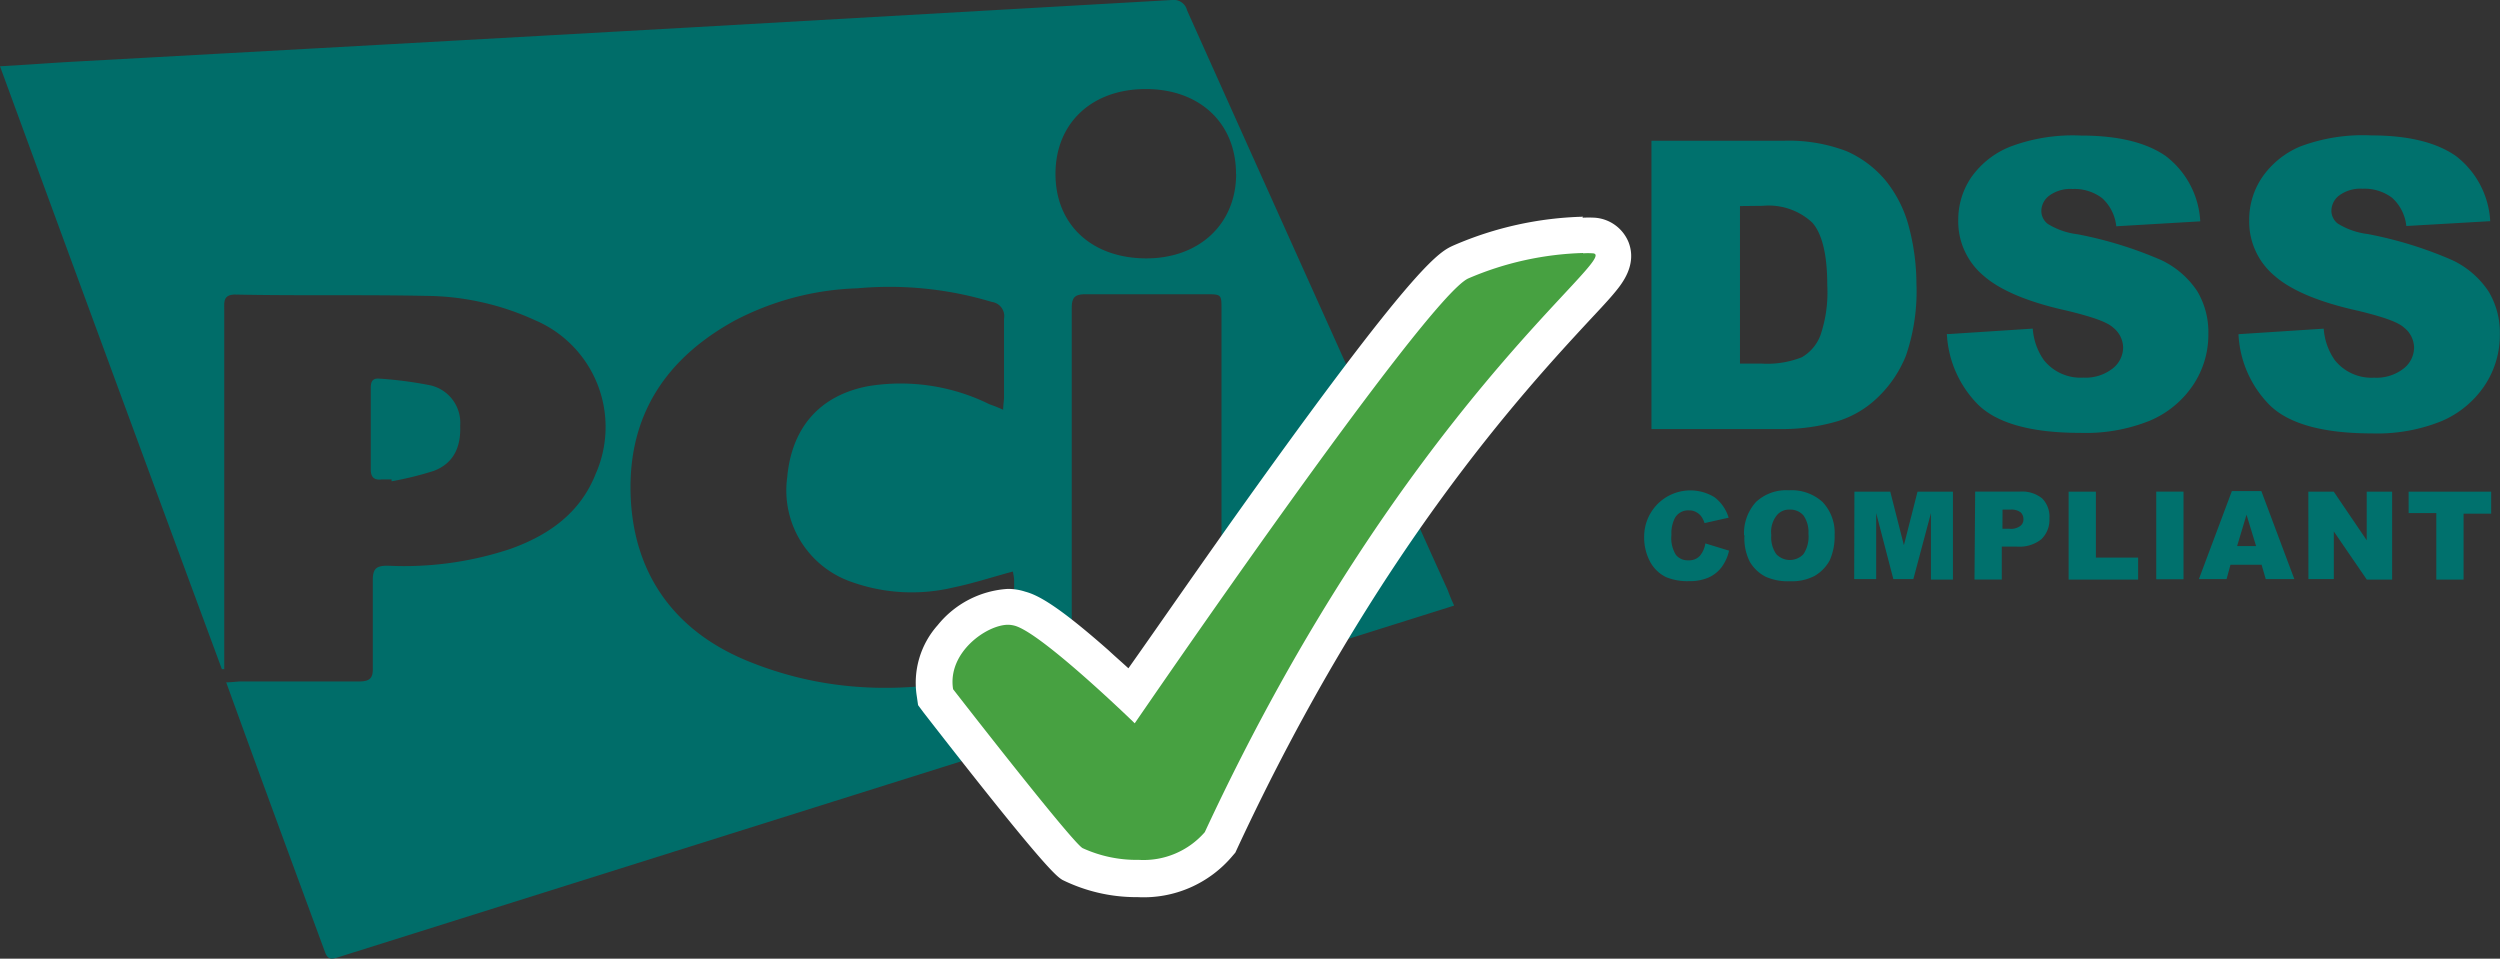 <svg xmlns="http://www.w3.org/2000/svg" viewBox="0 0 212.247 81.387">
  <rect x="0" y="0" width="212.247" height="81.387" fill="#333333" stroke="none"/>
  <defs>
    <style>
      .cls-1 {
        fill: #006d69;
      }

      .cls-2 {
        fill: #00716d;
      }

      .cls-3 {
        fill: #47a141;
      }

      .cls-4 {
        fill: #fff;
      }
    </style>
  </defs>
  <g id="pci_dss" transform="translate(0 0)">
    <path id="Path_111" data-name="Path 111" class="cls-1" d="M576.922,479.372l-19.735,6.208V454.241c0-1.307,0-1.307-1.344-1.307H545.631c-.887,0-1.158.271-1.158,1.157v30.6c0,.812.233,1.12,1.073,1.12,3.473,0,6.936,0,10.484.112l-.616.271-73.132,23c-.5.149-.933.346-1.195-.383-2.8-7.59-5.6-15.189-8.4-22.928.5,0,.887-.075,1.27-.075h10.017c.933,0,1.195-.308,1.158-1.195v-7.4c0-1,.308-1.232,1.27-1.232a28.54,28.54,0,0,0,10.446-1.438c3.239-1.167,5.89-3.034,7.207-6.357a9.849,9.849,0,0,0-5.2-13.07,22.545,22.545,0,0,0-9.214-2.044c-5.4-.112-10.791,0-16.187-.112-1.036,0-.933.653-.933,1.27v30.536a1.7,1.7,0,0,0-.2,0c-6.311-17.075-12.556-34.037-18.838-51.186,2.119-.112,4.126-.271,6.124-.383q26.409-1.447,52.772-2.931l40.655-2.315a1.155,1.155,0,0,1,1.232.887q8.038,17.924,16.113,35.838c2.007,4.472,4,8.943,6.012,13.368a14.073,14.073,0,0,0,.541,1.307ZM538.648,462.8c0-.457.075-.812.075-1.12v-6.665a1.214,1.214,0,0,0-1.036-1.428,30.093,30.093,0,0,0-11.408-1.158,24.02,24.02,0,0,0-10.409,2.735c-5.769,3.165-9.046,7.944-8.85,14.722s3.734,11.678,10.017,14.218c7.132,2.894,14.413,2.8,21.77.812.616-.159.775-.5.775-1.083v-6.666a5.175,5.175,0,0,0-.112-.691c-1.736.467-3.351,1-5.013,1.344a15.2,15.2,0,0,1-8.784-.5,8.215,8.215,0,0,1-5.358-8.831c.383-4.276,2.8-6.973,6.861-7.748a17.019,17.019,0,0,1,10.325,1.54,11.668,11.668,0,0,1,1.232.5Zm19.772-20.08c0-4.313-3.081-7.207-7.664-7.207s-7.664,2.894-7.664,7.207,3.081,7.132,7.627,7.169,7.711-2.894,7.711-7.169Zm0,0" transform="translate(-453.483 -427.953)"/>
    <path id="Path_112" data-name="Path 112" class="cls-1" d="M930.857,922.12h-.812c-.616.075-.934-.149-.934-.849V914.41c0-.5.075-.887.691-.85a33.375,33.375,0,0,1,4.4.579,3.267,3.267,0,0,1,2.5,3.435c.075,1.867-.616,3.2-2.231,3.818a28.492,28.492,0,0,1-3.585.887.235.235,0,0,1,0-.149Zm0,0" transform="translate(-897.633 -881.418)"/>
    <path id="Path_113" data-name="Path 113" class="cls-2" d="M2571.382,608.38h11.25a13.719,13.719,0,0,1,5.357.887,9.036,9.036,0,0,1,3.389,2.586,10.459,10.459,0,0,1,1.924,3.93,19.024,19.024,0,0,1,.615,4.742,16.792,16.792,0,0,1-.887,6.087,10.085,10.085,0,0,1-2.465,3.622,8.487,8.487,0,0,1-3.388,1.97,16.814,16.814,0,0,1-4.509.654h-11.249V608.38Zm7.553,5.545V627.3h1.867a7.964,7.964,0,0,0,3.389-.542,3.628,3.628,0,0,0,1.577-1.867,11.282,11.282,0,0,0,.579-4.238q0-3.874-1.27-5.321a5.427,5.427,0,0,0-4.2-1.428Zm0,0" transform="translate(-2431.214 -596.43)"/>
    <path id="Path_114" data-name="Path 114" class="cls-2" d="M2951.169,618.6l7.207-.467a5.26,5.26,0,0,0,.934,2.66,3.975,3.975,0,0,0,3.351,1.5,3.734,3.734,0,0,0,2.5-.775,2.287,2.287,0,0,0,.887-1.774,2.2,2.2,0,0,0-.85-1.7c-.541-.5-1.867-.934-3.892-1.428-3.314-.728-5.7-1.736-7.1-2.969a6,6,0,0,1-2.156-4.742,6.4,6.4,0,0,1,1.083-3.585,7.368,7.368,0,0,1,3.352-2.642,15.066,15.066,0,0,1,6.011-.934q4.668,0,7.169,1.736a7.466,7.466,0,0,1,2.931,5.545l-7.131.42a3.736,3.736,0,0,0-1.2-2.39,3.882,3.882,0,0,0-2.5-.775,3.029,3.029,0,0,0-2.008.579,1.641,1.641,0,0,0-.653,1.344,1.393,1.393,0,0,0,.541,1.036,6.255,6.255,0,0,0,2.549.887,33.577,33.577,0,0,1,7.076,2.184,7.509,7.509,0,0,1,3.08,2.661,6.805,6.805,0,0,1,.934,3.622,7.68,7.68,0,0,1-1.307,4.35,8.322,8.322,0,0,1-3.66,3.006,14.548,14.548,0,0,1-5.9,1.036c-4.164,0-7.058-.812-8.674-2.39a9.166,9.166,0,0,1-2.659-6.012Zm0,0" transform="translate(-2785.797 -590.234)"/>
    <path id="Path_115" data-name="Path 115" class="cls-2" d="M3325.184,618.34l7.208-.467a5.293,5.293,0,0,0,.932,2.661,3.978,3.978,0,0,0,3.352,1.5,3.734,3.734,0,0,0,2.5-.775,2.276,2.276,0,0,0,.887-1.774,2.2,2.2,0,0,0-.849-1.7c-.542-.5-1.867-.934-3.893-1.428-3.314-.728-5.7-1.736-7.1-2.969a6,6,0,0,1-2.156-4.742,6.419,6.419,0,0,1,1.074-3.585,7.387,7.387,0,0,1,3.276-2.661,15.075,15.075,0,0,1,6.012-.934q4.668,0,7.169,1.736a7.467,7.467,0,0,1,2.931,5.545l-7.123.411a3.732,3.732,0,0,0-1.2-2.39,3.88,3.88,0,0,0-2.5-.775,3.036,3.036,0,0,0-2.007.579,1.646,1.646,0,0,0-.653,1.344,1.391,1.391,0,0,0,.542,1.036,6.248,6.248,0,0,0,2.539.887,33.538,33.538,0,0,1,7.169,2.212,7.525,7.525,0,0,1,3.117,2.7,6.8,6.8,0,0,1,.934,3.622,7.7,7.7,0,0,1-1.307,4.35,8.31,8.31,0,0,1-3.659,3.006,14.547,14.547,0,0,1-5.892,1.036c-4.162,0-7.056-.812-8.671-2.39a9.168,9.168,0,0,1-2.66-6.012Zm0,0" transform="translate(-3135.111 -589.97)"/>
    <path id="Path_116" data-name="Path 116" class="cls-2" d="M2567.8,1061.511l2.007.616a3.74,3.74,0,0,1-.653,1.428,2.866,2.866,0,0,1-1.083.85,3.97,3.97,0,0,1-1.652.308,4.753,4.753,0,0,1-1.97-.345,3.079,3.079,0,0,1-1.307-1.232,4.4,4.4,0,0,1-.542-2.268,3.921,3.921,0,0,1,5.975-3.277,3.408,3.408,0,0,1,1.195,1.736l-2.044.458a2.028,2.028,0,0,0-.233-.5,1.226,1.226,0,0,0-.457-.42,1.135,1.135,0,0,0-.617-.159,1.3,1.3,0,0,0-1.195.616,2.849,2.849,0,0,0-.309,1.465,2.685,2.685,0,0,0,.383,1.7,1.266,1.266,0,0,0,1.036.457,1.249,1.249,0,0,0,1-.383,2.171,2.171,0,0,0,.458-1.036Zm0,0" transform="translate(-2423.012 -1015.375)"/>
    <path id="Path_117" data-name="Path 117" class="cls-2" d="M2690.668,1060.586a3.957,3.957,0,0,1,1.008-2.8,3.736,3.736,0,0,1,2.8-1,3.892,3.892,0,0,1,2.865,1,3.8,3.8,0,0,1,1.018,2.8,5,5,0,0,1-.42,2.156,3.443,3.443,0,0,1-1.27,1.307,4.158,4.158,0,0,1-2.081.458,4.675,4.675,0,0,1-2.082-.382,3.294,3.294,0,0,1-1.345-1.27,4.38,4.38,0,0,1-.457-2.231Zm2.315,0a2.474,2.474,0,0,0,.419,1.615,1.587,1.587,0,0,0,2.315,0,2.706,2.706,0,0,0,.42-1.736,2.457,2.457,0,0,0-.42-1.541,1.474,1.474,0,0,0-1.158-.5,1.346,1.346,0,0,0-1.121.5A2.251,2.251,0,0,0,2692.984,1060.586Zm0,0" transform="translate(-2542.602 -1015.16)"/>
    <path id="Path_118" data-name="Path 118" class="cls-2" d="M2832.065,1058.6h3.043l1.158,4.546,1.157-4.546h3.006v7.469h-1.867v-5.648l-1.493,5.6h-1.7l-1.456-5.6v5.6h-1.867Zm0,0" transform="translate(-2674.627 -1016.859)"/>
    <path id="Path_119" data-name="Path 119" class="cls-2" d="M2986.415,1058.5h3.818a2.7,2.7,0,0,1,1.868.579,2.186,2.186,0,0,1,.617,1.7,2.272,2.272,0,0,1-.692,1.774,2.985,2.985,0,0,1-2.082.616h-1.27v2.8h-2.315Zm2.315,3.156h.579a1.324,1.324,0,0,0,.933-.234.687.687,0,0,0,.271-.578.794.794,0,0,0-.233-.579,1.3,1.3,0,0,0-.888-.233h-.654Zm0,0" transform="translate(-2818.726 -1016.765)"/>
    <path id="Path_120" data-name="Path 120" class="cls-2" d="M3107.1,1058.6h2.315v5.6H3113v1.868h-5.9Zm0,0" transform="translate(-2931.476 -1016.859)"/>
    <rect id="Rectangle_13" data-name="Rectangle 13" class="cls-2" width="2.315" height="7.44" transform="translate(183.063 41.738)"/>
    <path id="Path_121" data-name="Path 121" class="cls-2" d="M3279.567,1064.146h-2.642l-.328,1.214h-2.351l2.8-7.468h2.5l2.8,7.468h-2.427Zm-.467-1.587-.812-2.66-.8,2.66Zm0,0" transform="translate(-3087.561 -1016.2)"/>
    <path id="Path_122" data-name="Path 122" class="cls-2" d="M3414.593,1058.6h2.156l2.8,4.126V1058.6h2.156v7.469h-2.147l-2.8-4.089v4.042H3414.6Zm0,0" transform="translate(-3218.618 -1016.859)"/>
    <path id="Path_123" data-name="Path 123" class="cls-2" d="M3543.233,1058.6h7.01v1.867H3547.9v5.6h-2.315v-5.648h-2.351Zm0,0" transform="translate(-3338.745 -1016.859)"/>
    <path id="Path_124" data-name="Path 124" class="cls-3" d="M1668.723,782.991a12.418,12.418,0,0,1-5.6-1.232c-.812-.5-4.667-5.162-11.407-13.872l-.234-.308-.074-.383a5.907,5.907,0,0,1,1.428-4.78,6.833,6.833,0,0,1,4.742-2.5,2.993,2.993,0,0,1,1.045.149c2.119.654,6.861,4.892,9.475,7.4,2.045-2.969,6.824-9.868,11.828-16.8,13.545-18.895,15.356-19.707,16.159-20.052a28.252,28.252,0,0,1,10.362-2.269,8,8,0,0,1,.934,0,1.736,1.736,0,0,1,1.54,1.083c.5,1.232-.271,2.044-3.043,5.013-5.471,5.9-18.307,19.7-30.181,45.211l-.074.149-.075.215a8.117,8.117,0,0,1-6.824,3.006Zm0,0" transform="translate(-1572.066 -708.448)"/>
    <path id="Path_125" data-name="Path 125" class="cls-4" d="M1684.772,709.075a6.1,6.1,0,0,1,.85,0c2.5.2-16.187,13.069-32.954,49.141a6.889,6.889,0,0,1-5.6,2.353,11.012,11.012,0,0,1-4.78-1c-1-.616-10.988-13.49-10.988-13.49-.5-3.118,2.857-5.47,4.668-5.47a2.321,2.321,0,0,1,.541.075c2.278.579,10.212,8.29,10.212,8.29s24.748-36.184,28.324-37.771a26.532,26.532,0,0,1,9.755-2.157m0-3.081a29.48,29.48,0,0,0-10.988,2.427c-1.2.542-3.006,1.307-16.8,20.538-4.312,6.012-8.4,11.949-10.829,15.375-.541-.5-1.121-1-1.7-1.54-4.238-3.734-5.937-4.668-7.057-4.966a4.671,4.671,0,0,0-1.5-.234,8.3,8.3,0,0,0-5.937,3.081,7.344,7.344,0,0,0-1.774,6.012l.112.775.457.616c10.325,13.293,11.3,13.909,11.79,14.218a14.2,14.2,0,0,0,6.4,1.466,9.848,9.848,0,0,0,8.056-3.51l.233-.271.159-.345c11.753-25.28,24.467-38.966,29.873-44.81.934-1,1.7-1.811,2.232-2.464s1.867-2.269,1.12-4.2a3.352,3.352,0,0,0-2.847-2.082,10.079,10.079,0,0,0-1.083,0Zm0,0" transform="translate(-1550.383 -687.567)"/>
  </g>
</svg>
